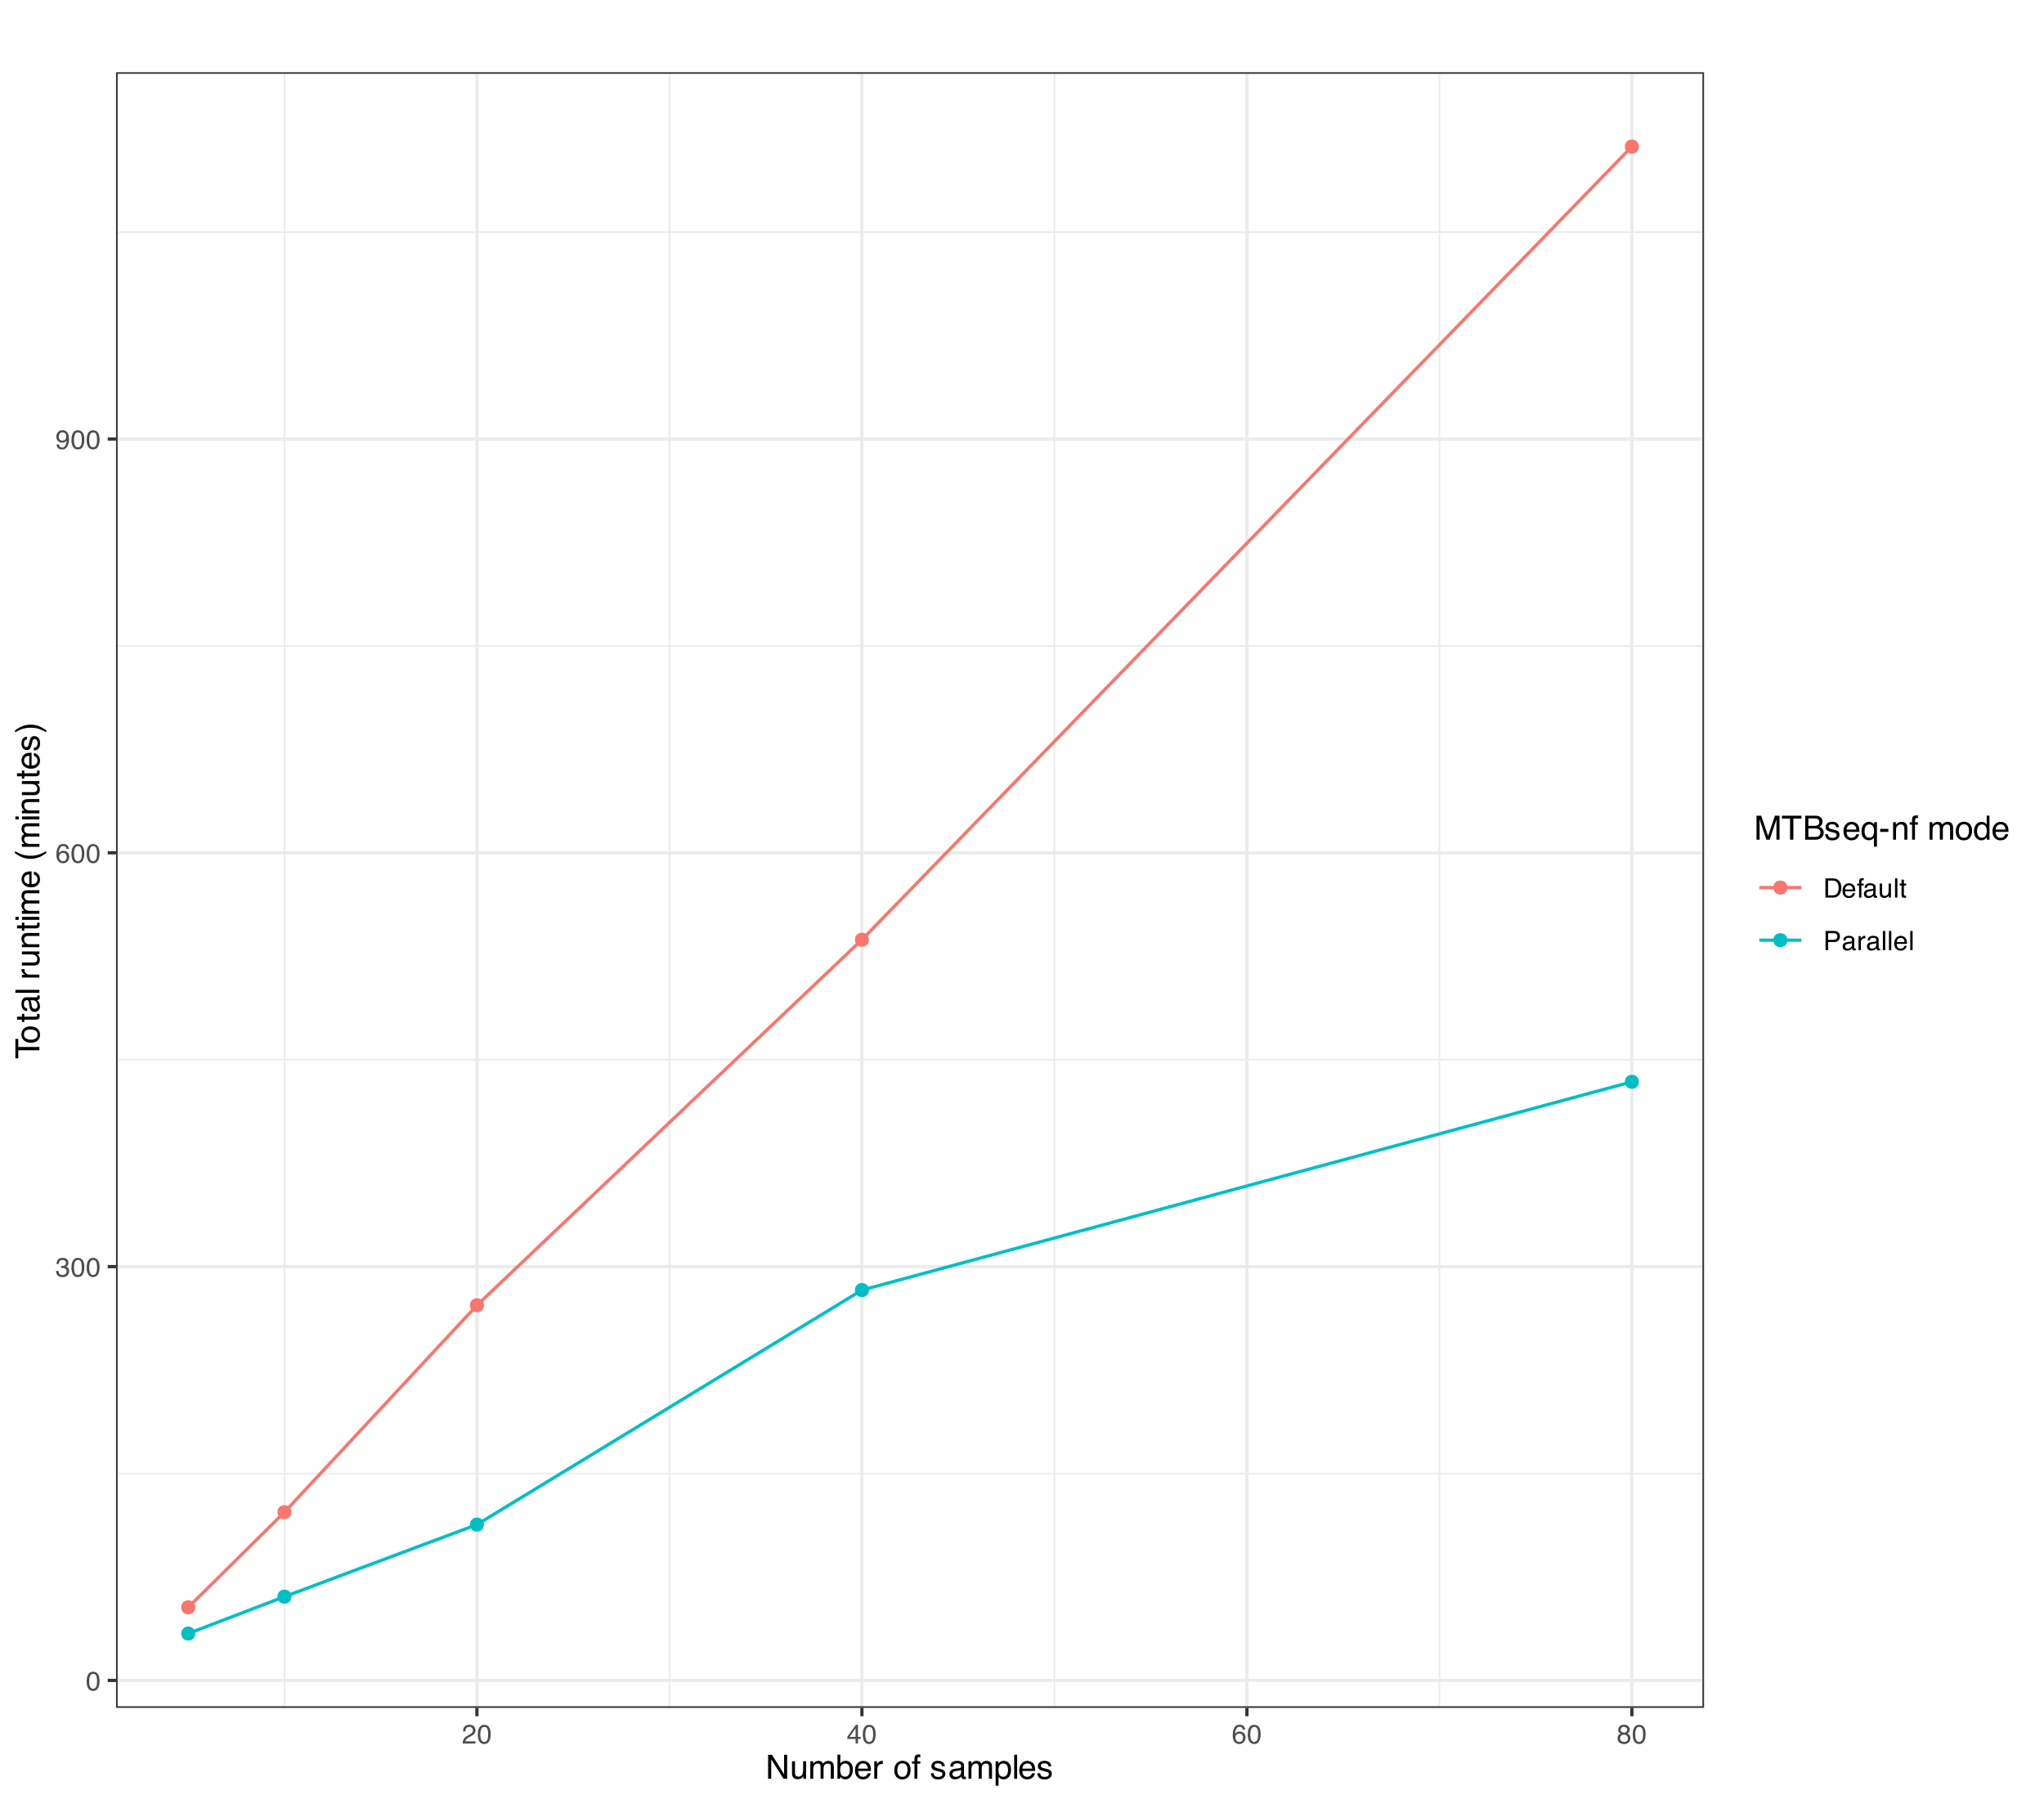 <?xml version="1.0" encoding="UTF-8"?>
<svg xmlns="http://www.w3.org/2000/svg" xmlns:xlink="http://www.w3.org/1999/xlink" width="672" height="593" viewBox="0 0 672 593">
<defs>
<g>
<g id="glyph-0-0">
<path d="M 2.379 -6.152 C 3.176 -6.152 3.754 -5.824 4.109 -5.168 C 4.383 -4.66 4.52 -3.969 4.52 -3.086 C 4.52 -2.25 4.395 -1.559 4.145 -1.008 C 3.785 -0.223 3.195 0.168 2.375 0.168 C 1.637 0.168 1.086 -0.152 0.727 -0.793 C 0.426 -1.328 0.273 -2.051 0.273 -2.953 C 0.273 -3.652 0.363 -4.25 0.547 -4.754 C 0.883 -5.688 1.496 -6.152 2.379 -6.152 Z M 2.371 -0.535 C 2.773 -0.535 3.094 -0.715 3.328 -1.07 C 3.566 -1.426 3.688 -2.086 3.688 -3.055 C 3.688 -3.754 3.602 -4.328 3.43 -4.781 C 3.258 -5.23 2.922 -5.457 2.426 -5.457 C 1.973 -5.457 1.641 -5.242 1.43 -4.816 C 1.219 -4.387 1.113 -3.754 1.113 -2.922 C 1.113 -2.293 1.18 -1.789 1.316 -1.41 C 1.523 -0.828 1.875 -0.535 2.371 -0.535 Z M 2.371 -0.535 "/>
</g>
<g id="glyph-0-1">
<path d="M 2.285 0.168 C 1.559 0.168 1.031 -0.031 0.703 -0.434 C 0.375 -0.832 0.211 -1.316 0.211 -1.891 L 1.02 -1.891 C 1.055 -1.492 1.129 -1.203 1.242 -1.023 C 1.441 -0.699 1.805 -0.535 2.328 -0.535 C 2.734 -0.535 3.062 -0.645 3.309 -0.863 C 3.555 -1.082 3.68 -1.363 3.68 -1.707 C 3.68 -2.129 3.547 -2.426 3.289 -2.594 C 3.031 -2.766 2.668 -2.848 2.207 -2.848 C 2.156 -2.848 2.105 -2.848 2.051 -2.848 C 2 -2.844 1.945 -2.844 1.891 -2.84 L 1.891 -3.523 C 1.973 -3.516 2.039 -3.508 2.094 -3.508 C 2.148 -3.504 2.207 -3.5 2.27 -3.5 C 2.559 -3.5 2.797 -3.547 2.98 -3.641 C 3.309 -3.801 3.473 -4.086 3.473 -4.5 C 3.473 -4.805 3.363 -5.043 3.145 -5.207 C 2.926 -5.375 2.676 -5.457 2.383 -5.457 C 1.867 -5.457 1.512 -5.285 1.316 -4.941 C 1.207 -4.754 1.145 -4.484 1.129 -4.133 L 0.363 -4.133 C 0.363 -4.59 0.457 -4.98 0.641 -5.301 C 0.957 -5.875 1.508 -6.16 2.305 -6.16 C 2.93 -6.16 3.414 -6.023 3.758 -5.742 C 4.102 -5.465 4.273 -5.059 4.273 -4.527 C 4.273 -4.148 4.172 -3.844 3.969 -3.609 C 3.844 -3.465 3.68 -3.348 3.48 -3.266 C 3.805 -3.176 4.059 -3.004 4.238 -2.754 C 4.422 -2.5 4.512 -2.188 4.512 -1.82 C 4.512 -1.234 4.316 -0.758 3.93 -0.387 C 3.543 -0.016 2.996 0.168 2.285 0.168 Z M 2.285 0.168 "/>
</g>
<g id="glyph-0-2">
<path d="M 2.574 -6.18 C 3.262 -6.18 3.742 -6 4.012 -5.645 C 4.281 -5.289 4.418 -4.918 4.418 -4.543 L 3.652 -4.543 C 3.605 -4.785 3.535 -4.977 3.434 -5.113 C 3.246 -5.371 2.965 -5.5 2.586 -5.5 C 2.152 -5.5 1.809 -5.301 1.555 -4.902 C 1.301 -4.5 1.16 -3.93 1.129 -3.184 C 1.309 -3.445 1.531 -3.641 1.801 -3.77 C 2.047 -3.883 2.32 -3.941 2.625 -3.941 C 3.141 -3.941 3.59 -3.777 3.973 -3.445 C 4.359 -3.117 4.551 -2.625 4.551 -1.973 C 4.551 -1.414 4.367 -0.918 4.004 -0.488 C 3.641 -0.059 3.121 0.16 2.449 0.16 C 1.875 0.16 1.375 -0.059 0.957 -0.496 C 0.539 -0.934 0.332 -1.668 0.332 -2.703 C 0.332 -3.469 0.426 -4.117 0.609 -4.648 C 0.969 -5.668 1.621 -6.18 2.574 -6.18 Z M 2.52 -0.527 C 2.926 -0.527 3.23 -0.664 3.43 -0.938 C 3.633 -1.211 3.734 -1.535 3.734 -1.906 C 3.734 -2.223 3.645 -2.523 3.465 -2.809 C 3.285 -3.094 2.953 -3.234 2.48 -3.234 C 2.148 -3.234 1.855 -3.125 1.605 -2.906 C 1.355 -2.684 1.23 -2.352 1.23 -1.906 C 1.23 -1.52 1.344 -1.191 1.57 -0.926 C 1.797 -0.66 2.113 -0.527 2.52 -0.527 Z M 2.52 -0.527 "/>
</g>
<g id="glyph-0-3">
<path d="M 1.168 -1.488 C 1.191 -1.059 1.355 -0.766 1.664 -0.602 C 1.82 -0.516 1.996 -0.473 2.195 -0.473 C 2.566 -0.473 2.879 -0.625 3.141 -0.934 C 3.402 -1.242 3.586 -1.867 3.695 -2.809 C 3.523 -2.539 3.312 -2.348 3.059 -2.238 C 2.805 -2.125 2.531 -2.07 2.238 -2.07 C 1.645 -2.07 1.176 -2.254 0.832 -2.625 C 0.488 -2.996 0.312 -3.469 0.312 -4.051 C 0.312 -4.609 0.484 -5.102 0.824 -5.527 C 1.164 -5.949 1.668 -6.16 2.332 -6.16 C 3.23 -6.16 3.848 -5.758 4.188 -4.949 C 4.379 -4.504 4.473 -3.949 4.473 -3.281 C 4.473 -2.527 4.359 -1.863 4.133 -1.281 C 3.758 -0.312 3.121 0.172 2.227 0.172 C 1.625 0.172 1.168 0.016 0.855 -0.301 C 0.543 -0.617 0.387 -1.012 0.387 -1.488 Z M 2.34 -2.75 C 2.648 -2.75 2.93 -2.852 3.184 -3.055 C 3.438 -3.254 3.562 -3.609 3.562 -4.113 C 3.562 -4.566 3.449 -4.902 3.219 -5.125 C 2.992 -5.348 2.703 -5.457 2.352 -5.457 C 1.973 -5.457 1.672 -5.332 1.449 -5.078 C 1.227 -4.824 1.117 -4.484 1.117 -4.059 C 1.117 -3.66 1.215 -3.34 1.41 -3.105 C 1.605 -2.867 1.914 -2.75 2.34 -2.75 Z M 2.34 -2.75 "/>
</g>
<g id="glyph-0-4">
<path d="M 0.273 0 C 0.305 -0.531 0.414 -0.992 0.605 -1.383 C 0.793 -1.777 1.164 -2.133 1.719 -2.453 L 2.543 -2.93 C 2.914 -3.145 3.172 -3.328 3.32 -3.48 C 3.555 -3.719 3.672 -3.992 3.672 -4.297 C 3.672 -4.656 3.566 -4.938 3.352 -5.148 C 3.137 -5.359 2.852 -5.465 2.492 -5.465 C 1.961 -5.465 1.594 -5.266 1.391 -4.863 C 1.281 -4.648 1.223 -4.352 1.211 -3.969 L 0.426 -3.969 C 0.434 -4.504 0.531 -4.941 0.723 -5.281 C 1.059 -5.875 1.648 -6.176 2.496 -6.176 C 3.199 -6.176 3.715 -5.984 4.043 -5.602 C 4.367 -5.223 4.527 -4.797 4.527 -4.332 C 4.527 -3.84 4.355 -3.418 4.008 -3.066 C 3.809 -2.863 3.449 -2.617 2.93 -2.328 L 2.34 -2.004 C 2.059 -1.848 1.84 -1.699 1.68 -1.559 C 1.395 -1.309 1.215 -1.035 1.137 -0.73 L 4.5 -0.73 L 4.5 0 Z M 0.273 0 "/>
</g>
<g id="glyph-0-5">
<path d="M 2.91 -2.18 L 2.91 -4.969 L 0.938 -2.18 Z M 2.922 0 L 2.922 -1.504 L 0.223 -1.504 L 0.223 -2.262 L 3.043 -6.172 L 3.695 -6.172 L 3.695 -2.18 L 4.602 -2.18 L 4.602 -1.504 L 3.695 -1.504 L 3.695 0 Z M 2.922 0 "/>
</g>
<g id="glyph-0-6">
<path d="M 2.395 -3.574 C 2.734 -3.574 3 -3.672 3.191 -3.859 C 3.383 -4.051 3.48 -4.277 3.48 -4.543 C 3.48 -4.77 3.391 -4.98 3.207 -5.172 C 3.023 -5.363 2.742 -5.461 2.367 -5.461 C 1.996 -5.461 1.727 -5.367 1.559 -5.172 C 1.395 -4.98 1.309 -4.758 1.309 -4.5 C 1.309 -4.211 1.418 -3.984 1.633 -3.82 C 1.848 -3.656 2.102 -3.574 2.395 -3.574 Z M 2.441 -0.527 C 2.801 -0.527 3.098 -0.625 3.332 -0.82 C 3.57 -1.012 3.688 -1.301 3.688 -1.684 C 3.688 -2.082 3.566 -2.383 3.32 -2.59 C 3.078 -2.797 2.766 -2.898 2.383 -2.898 C 2.016 -2.898 1.715 -2.797 1.48 -2.586 C 1.246 -2.375 1.129 -2.082 1.129 -1.711 C 1.129 -1.391 1.238 -1.113 1.449 -0.879 C 1.664 -0.645 1.992 -0.527 2.441 -0.527 Z M 1.34 -3.277 C 1.125 -3.371 0.957 -3.477 0.836 -3.602 C 0.609 -3.832 0.5 -4.129 0.5 -4.496 C 0.5 -4.953 0.664 -5.348 0.996 -5.676 C 1.328 -6.004 1.801 -6.172 2.41 -6.172 C 3 -6.172 3.465 -6.016 3.797 -5.703 C 4.133 -5.395 4.301 -5.031 4.301 -4.613 C 4.301 -4.23 4.203 -3.922 4.008 -3.684 C 3.898 -3.547 3.73 -3.414 3.5 -3.285 C 3.758 -3.168 3.957 -3.035 4.102 -2.883 C 4.375 -2.598 4.512 -2.223 4.512 -1.766 C 4.512 -1.223 4.328 -0.766 3.965 -0.391 C 3.602 -0.012 3.09 0.176 2.422 0.176 C 1.824 0.176 1.32 0.012 0.906 -0.312 C 0.492 -0.637 0.285 -1.109 0.285 -1.727 C 0.285 -2.09 0.371 -2.406 0.551 -2.672 C 0.727 -2.938 0.992 -3.137 1.34 -3.277 Z M 1.34 -3.277 "/>
</g>
<g id="glyph-0-7">
<path d="M 3.094 -0.73 C 3.383 -0.73 3.621 -0.762 3.809 -0.82 C 4.141 -0.934 4.41 -1.148 4.625 -1.465 C 4.793 -1.719 4.914 -2.047 4.988 -2.445 C 5.031 -2.684 5.055 -2.902 5.055 -3.105 C 5.055 -3.887 4.898 -4.496 4.586 -4.93 C 4.277 -5.363 3.777 -5.578 3.086 -5.578 L 1.566 -5.578 L 1.566 -0.73 Z M 0.707 -6.312 L 3.266 -6.312 C 4.133 -6.312 4.809 -6.004 5.285 -5.387 C 5.711 -4.832 5.926 -4.121 5.926 -3.254 C 5.926 -2.582 5.801 -1.977 5.547 -1.434 C 5.102 -0.477 4.34 0 3.258 0 L 0.707 0 Z M 0.707 -6.312 "/>
</g>
<g id="glyph-0-8">
<path d="M 2.484 -4.703 C 2.809 -4.703 3.125 -4.629 3.434 -4.477 C 3.738 -4.324 3.973 -4.125 4.133 -3.879 C 4.289 -3.648 4.391 -3.379 4.441 -3.066 C 4.488 -2.855 4.512 -2.52 4.512 -2.055 L 1.137 -2.055 C 1.152 -1.586 1.262 -1.211 1.469 -0.93 C 1.676 -0.648 1.996 -0.508 2.426 -0.508 C 2.832 -0.508 3.152 -0.641 3.395 -0.906 C 3.531 -1.062 3.629 -1.242 3.688 -1.445 L 4.445 -1.445 C 4.426 -1.273 4.359 -1.086 4.246 -0.879 C 4.133 -0.672 4.008 -0.5 3.867 -0.371 C 3.633 -0.141 3.34 0.016 2.996 0.094 C 2.809 0.141 2.598 0.164 2.363 0.164 C 1.789 0.164 1.305 -0.047 0.906 -0.461 C 0.508 -0.879 0.309 -1.461 0.309 -2.211 C 0.309 -2.953 0.512 -3.551 0.91 -4.012 C 1.312 -4.473 1.836 -4.703 2.484 -4.703 Z M 3.715 -2.668 C 3.684 -3.004 3.613 -3.27 3.496 -3.473 C 3.285 -3.844 2.934 -4.031 2.438 -4.031 C 2.082 -4.031 1.781 -3.902 1.543 -3.645 C 1.301 -3.391 1.176 -3.062 1.16 -2.668 Z M 3.715 -2.668 "/>
</g>
<g id="glyph-0-9">
<path d="M 0.762 -5.301 C 0.773 -5.621 0.828 -5.859 0.93 -6.008 C 1.109 -6.27 1.457 -6.402 1.973 -6.402 C 2.02 -6.402 2.07 -6.402 2.121 -6.398 C 2.172 -6.395 2.234 -6.391 2.297 -6.387 L 2.297 -5.68 C 2.219 -5.688 2.16 -5.691 2.125 -5.691 C 2.09 -5.691 2.055 -5.691 2.023 -5.691 C 1.789 -5.691 1.648 -5.633 1.602 -5.512 C 1.555 -5.391 1.535 -5.078 1.535 -4.582 L 2.297 -4.582 L 2.297 -3.969 L 1.523 -3.969 L 1.523 0 L 0.762 0 L 0.762 -3.969 L 0.121 -3.969 L 0.121 -4.582 L 0.762 -4.582 Z M 0.762 -5.301 "/>
</g>
<g id="glyph-0-10">
<path d="M 1.16 -1.223 C 1.16 -1 1.242 -0.824 1.406 -0.695 C 1.57 -0.566 1.762 -0.504 1.984 -0.504 C 2.258 -0.504 2.52 -0.566 2.777 -0.691 C 3.207 -0.902 3.422 -1.242 3.422 -1.719 L 3.422 -2.34 C 3.328 -2.281 3.203 -2.23 3.055 -2.191 C 2.906 -2.152 2.762 -2.121 2.617 -2.105 L 2.148 -2.047 C 1.867 -2.008 1.656 -1.949 1.516 -1.867 C 1.277 -1.734 1.16 -1.52 1.16 -1.223 Z M 3.035 -2.789 C 3.211 -2.812 3.328 -2.887 3.391 -3.012 C 3.426 -3.082 3.441 -3.18 3.441 -3.309 C 3.441 -3.57 3.348 -3.762 3.16 -3.883 C 2.973 -4 2.703 -4.059 2.355 -4.059 C 1.949 -4.059 1.664 -3.953 1.496 -3.734 C 1.402 -3.613 1.34 -3.434 1.309 -3.195 L 0.59 -3.195 C 0.602 -3.762 0.785 -4.16 1.141 -4.379 C 1.496 -4.602 1.906 -4.715 2.371 -4.715 C 2.914 -4.715 3.352 -4.609 3.691 -4.402 C 4.027 -4.199 4.195 -3.879 4.195 -3.441 L 4.195 -0.789 C 4.195 -0.711 4.211 -0.645 4.242 -0.598 C 4.277 -0.547 4.344 -0.523 4.453 -0.523 C 4.488 -0.523 4.523 -0.527 4.566 -0.531 C 4.609 -0.535 4.656 -0.543 4.703 -0.551 L 4.703 0.02 C 4.586 0.055 4.492 0.078 4.43 0.086 C 4.367 0.094 4.281 0.098 4.172 0.098 C 3.906 0.098 3.711 0.004 3.594 -0.184 C 3.531 -0.285 3.484 -0.426 3.457 -0.609 C 3.301 -0.402 3.074 -0.227 2.781 -0.074 C 2.484 0.078 2.16 0.156 1.805 0.156 C 1.379 0.156 1.027 0.023 0.758 -0.234 C 0.488 -0.492 0.352 -0.816 0.352 -1.207 C 0.352 -1.633 0.484 -1.965 0.75 -2.199 C 1.02 -2.434 1.367 -2.578 1.801 -2.633 Z M 3.035 -2.789 "/>
</g>
<g id="glyph-0-11">
<path d="M 1.34 -4.602 L 1.34 -1.547 C 1.34 -1.312 1.379 -1.121 1.453 -0.973 C 1.59 -0.695 1.848 -0.559 2.223 -0.559 C 2.762 -0.559 3.125 -0.801 3.32 -1.281 C 3.426 -1.539 3.48 -1.891 3.48 -2.34 L 3.48 -4.602 L 4.254 -4.602 L 4.254 0 L 3.523 0 L 3.531 -0.68 C 3.43 -0.504 3.309 -0.355 3.156 -0.234 C 2.863 0.004 2.504 0.125 2.082 0.125 C 1.426 0.125 0.98 -0.094 0.742 -0.531 C 0.613 -0.766 0.551 -1.082 0.551 -1.473 L 0.551 -4.602 Z M 1.34 -4.602 "/>
</g>
<g id="glyph-0-12">
<path d="M 0.59 -6.312 L 1.363 -6.312 L 1.363 0 L 0.59 0 Z M 0.59 -6.312 "/>
</g>
<g id="glyph-0-13">
<path d="M 0.723 -5.887 L 1.504 -5.887 L 1.504 -4.602 L 2.238 -4.602 L 2.238 -3.969 L 1.504 -3.969 L 1.504 -0.965 C 1.504 -0.805 1.559 -0.699 1.668 -0.645 C 1.727 -0.613 1.828 -0.598 1.969 -0.598 C 2.004 -0.598 2.047 -0.598 2.09 -0.598 C 2.133 -0.602 2.18 -0.605 2.238 -0.609 L 2.238 0 C 2.148 0.027 2.059 0.043 1.961 0.055 C 1.867 0.066 1.762 0.074 1.648 0.074 C 1.289 0.074 1.043 -0.02 0.914 -0.203 C 0.785 -0.387 0.723 -0.629 0.723 -0.922 L 0.723 -3.969 L 0.098 -3.969 L 0.098 -4.602 L 0.723 -4.602 Z M 0.723 -5.887 "/>
</g>
<g id="glyph-0-14">
<path d="M 0.75 -6.312 L 3.594 -6.312 C 4.152 -6.312 4.605 -6.152 4.949 -5.836 C 5.293 -5.52 5.465 -5.074 5.465 -4.504 C 5.465 -4.012 5.312 -3.582 5.004 -3.215 C 4.699 -2.852 4.227 -2.668 3.594 -2.668 L 1.605 -2.668 L 1.605 0 L 0.75 0 Z M 4.602 -4.5 C 4.602 -4.965 4.43 -5.277 4.086 -5.445 C 3.898 -5.535 3.637 -5.578 3.309 -5.578 L 1.605 -5.578 L 1.605 -3.391 L 3.309 -3.391 C 3.691 -3.391 4.004 -3.473 4.242 -3.637 C 4.48 -3.801 4.602 -4.086 4.602 -4.5 Z M 4.602 -4.5 "/>
</g>
<g id="glyph-0-15">
<path d="M 0.59 -4.602 L 1.324 -4.602 L 1.324 -3.809 C 1.383 -3.961 1.531 -4.148 1.766 -4.371 C 2 -4.594 2.273 -4.703 2.578 -4.703 C 2.594 -4.703 2.617 -4.703 2.652 -4.699 C 2.688 -4.699 2.746 -4.691 2.828 -4.684 L 2.828 -3.867 C 2.781 -3.875 2.738 -3.883 2.699 -3.883 C 2.66 -3.887 2.621 -3.887 2.574 -3.887 C 2.184 -3.887 1.887 -3.762 1.676 -3.512 C 1.465 -3.262 1.363 -2.973 1.363 -2.648 L 1.363 0 L 0.59 0 Z M 0.59 -4.602 "/>
</g>
<g id="glyph-1-0">
<path d="M 0.836 -7.891 L 2.102 -7.891 L 6.086 -1.5 L 6.086 -7.891 L 7.102 -7.891 L 7.102 0 L 5.902 0 L 1.859 -6.387 L 1.859 0 L 0.836 0 Z M 0.836 -7.891 "/>
</g>
<g id="glyph-1-1">
<path d="M 1.676 -5.754 L 1.676 -1.934 C 1.676 -1.641 1.723 -1.398 1.816 -1.215 C 1.988 -0.871 2.309 -0.699 2.777 -0.699 C 3.449 -0.699 3.91 -1 4.152 -1.602 C 4.285 -1.922 4.352 -2.363 4.352 -2.926 L 4.352 -5.754 L 5.316 -5.754 L 5.316 0 L 4.406 0 L 4.414 -0.848 C 4.289 -0.629 4.133 -0.445 3.949 -0.297 C 3.578 0.004 3.133 0.156 2.605 0.156 C 1.785 0.156 1.227 -0.117 0.93 -0.664 C 0.77 -0.961 0.688 -1.352 0.688 -1.844 L 0.688 -5.754 Z M 1.676 -5.754 "/>
</g>
<g id="glyph-1-2">
<path d="M 0.711 -5.754 L 1.664 -5.754 L 1.664 -4.938 C 1.895 -5.219 2.102 -5.426 2.289 -5.555 C 2.605 -5.773 2.969 -5.883 3.375 -5.883 C 3.832 -5.883 4.199 -5.77 4.48 -5.543 C 4.637 -5.414 4.781 -5.223 4.91 -4.973 C 5.125 -5.281 5.375 -5.512 5.668 -5.66 C 5.957 -5.809 6.281 -5.883 6.645 -5.883 C 7.418 -5.883 7.945 -5.602 8.223 -5.043 C 8.375 -4.742 8.449 -4.34 8.449 -3.828 L 8.449 0 L 7.445 0 L 7.445 -3.996 C 7.445 -4.379 7.348 -4.641 7.156 -4.785 C 6.965 -4.93 6.73 -5 6.457 -5 C 6.078 -5 5.75 -4.875 5.477 -4.617 C 5.203 -4.363 5.066 -3.941 5.066 -3.348 L 5.066 0 L 4.082 0 L 4.082 -3.754 C 4.082 -4.145 4.035 -4.43 3.941 -4.609 C 3.797 -4.879 3.523 -5.012 3.121 -5.012 C 2.754 -5.012 2.422 -4.871 2.125 -4.586 C 1.824 -4.305 1.676 -3.793 1.676 -3.051 L 1.676 0 L 0.711 0 Z M 0.711 -5.754 "/>
</g>
<g id="glyph-1-3">
<path d="M 0.633 -7.918 L 1.574 -7.918 L 1.574 -5.055 C 1.785 -5.328 2.039 -5.539 2.332 -5.684 C 2.625 -5.828 2.945 -5.902 3.289 -5.902 C 4.004 -5.902 4.586 -5.656 5.031 -5.164 C 5.477 -4.672 5.699 -3.945 5.699 -2.984 C 5.699 -2.078 5.477 -1.32 5.039 -0.719 C 4.598 -0.117 3.988 0.184 3.207 0.184 C 2.77 0.184 2.402 0.078 2.102 -0.133 C 1.922 -0.258 1.73 -0.461 1.523 -0.734 L 1.523 0 L 0.633 0 Z M 3.148 -0.672 C 3.672 -0.672 4.062 -0.879 4.32 -1.293 C 4.582 -1.711 4.711 -2.258 4.711 -2.938 C 4.711 -3.543 4.582 -4.043 4.32 -4.441 C 4.062 -4.84 3.68 -5.039 3.176 -5.039 C 2.734 -5.039 2.348 -4.875 2.016 -4.551 C 1.684 -4.223 1.52 -3.688 1.52 -2.938 C 1.52 -2.398 1.59 -1.957 1.723 -1.621 C 1.977 -0.988 2.453 -0.672 3.148 -0.672 Z M 3.148 -0.672 "/>
</g>
<g id="glyph-1-4">
<path d="M 3.105 -5.883 C 3.512 -5.883 3.91 -5.785 4.293 -5.594 C 4.676 -5.402 4.965 -5.156 5.168 -4.852 C 5.359 -4.562 5.488 -4.223 5.555 -3.836 C 5.609 -3.57 5.641 -3.148 5.641 -2.566 L 1.422 -2.566 C 1.441 -1.984 1.578 -1.516 1.836 -1.164 C 2.094 -0.812 2.492 -0.633 3.035 -0.633 C 3.539 -0.633 3.941 -0.801 4.242 -1.133 C 4.414 -1.328 4.535 -1.551 4.609 -1.805 L 5.559 -1.805 C 5.535 -1.594 5.449 -1.359 5.309 -1.098 C 5.168 -0.84 5.008 -0.625 4.836 -0.461 C 4.539 -0.176 4.176 0.02 3.742 0.117 C 3.512 0.176 3.246 0.203 2.953 0.203 C 2.238 0.203 1.633 -0.055 1.133 -0.578 C 0.637 -1.098 0.387 -1.828 0.387 -2.766 C 0.387 -3.691 0.637 -4.441 1.141 -5.016 C 1.641 -5.594 2.297 -5.883 3.105 -5.883 Z M 4.645 -3.336 C 4.605 -3.754 4.516 -4.09 4.371 -4.34 C 4.105 -4.805 3.664 -5.039 3.047 -5.039 C 2.602 -5.039 2.23 -4.879 1.93 -4.559 C 1.629 -4.238 1.469 -3.828 1.449 -3.336 Z M 4.645 -3.336 "/>
</g>
<g id="glyph-1-5">
<path d="M 0.734 -5.754 L 1.656 -5.754 L 1.656 -4.758 C 1.73 -4.953 1.914 -5.188 2.207 -5.465 C 2.5 -5.742 2.84 -5.883 3.223 -5.883 C 3.242 -5.883 3.27 -5.879 3.312 -5.875 C 3.355 -5.871 3.43 -5.867 3.535 -5.855 L 3.535 -4.836 C 3.477 -4.844 3.426 -4.852 3.375 -4.855 C 3.328 -4.859 3.273 -4.859 3.219 -4.859 C 2.73 -4.859 2.355 -4.703 2.094 -4.391 C 1.832 -4.078 1.703 -3.719 1.703 -3.309 L 1.703 0 L 0.734 0 Z M 0.734 -5.754 "/>
</g>
<g id="glyph-1-6">
<rect x="0" y="0" width="0" height="0" mask="url(#mask-0)"/>
</g>
<g id="glyph-1-7">
<path d="M 2.992 -0.625 C 3.633 -0.625 4.07 -0.867 4.309 -1.352 C 4.547 -1.836 4.668 -2.375 4.668 -2.969 C 4.668 -3.508 4.582 -3.945 4.41 -4.281 C 4.137 -4.812 3.668 -5.074 3.004 -5.074 C 2.414 -5.074 1.98 -4.852 1.715 -4.398 C 1.445 -3.949 1.312 -3.402 1.312 -2.766 C 1.312 -2.152 1.445 -1.645 1.715 -1.234 C 1.984 -0.828 2.406 -0.625 2.992 -0.625 Z M 3.031 -5.918 C 3.77 -5.918 4.398 -5.672 4.91 -5.18 C 5.422 -4.684 5.676 -3.957 5.676 -2.996 C 5.676 -2.07 5.453 -1.305 5 -0.699 C 4.551 -0.094 3.848 0.211 2.898 0.211 C 2.109 0.211 1.48 -0.059 1.016 -0.594 C 0.551 -1.129 0.316 -1.848 0.316 -2.75 C 0.316 -3.719 0.562 -4.488 1.055 -5.059 C 1.543 -5.633 2.203 -5.918 3.031 -5.918 Z M 3.031 -5.918 "/>
</g>
<g id="glyph-1-8">
<path d="M 0.949 -6.629 C 0.965 -7.031 1.035 -7.324 1.16 -7.508 C 1.387 -7.836 1.82 -8.004 2.465 -8.004 C 2.527 -8.004 2.59 -8 2.652 -7.996 C 2.719 -7.992 2.793 -7.988 2.875 -7.98 L 2.875 -7.102 C 2.773 -7.109 2.699 -7.113 2.656 -7.113 C 2.609 -7.117 2.57 -7.117 2.531 -7.117 C 2.238 -7.117 2.062 -7.039 2.004 -6.887 C 1.945 -6.734 1.918 -6.348 1.918 -5.727 L 2.875 -5.727 L 2.875 -4.961 L 1.906 -4.961 L 1.906 0 L 0.949 0 L 0.949 -4.961 L 0.148 -4.961 L 0.148 -5.727 L 0.949 -5.727 Z M 0.949 -6.629 "/>
</g>
<g id="glyph-1-9">
<path d="M 1.285 -1.805 C 1.312 -1.484 1.395 -1.234 1.523 -1.062 C 1.77 -0.75 2.191 -0.598 2.793 -0.598 C 3.152 -0.598 3.465 -0.676 3.738 -0.828 C 4.012 -0.984 4.148 -1.227 4.148 -1.551 C 4.148 -1.797 4.039 -1.988 3.82 -2.117 C 3.68 -2.195 3.402 -2.285 2.992 -2.391 L 2.223 -2.582 C 1.734 -2.703 1.371 -2.84 1.141 -2.992 C 0.723 -3.254 0.516 -3.613 0.516 -4.078 C 0.516 -4.621 0.711 -5.062 1.105 -5.398 C 1.496 -5.734 2.023 -5.902 2.688 -5.902 C 3.555 -5.902 4.176 -5.648 4.559 -5.141 C 4.801 -4.816 4.918 -4.469 4.91 -4.098 L 3.996 -4.098 C 3.977 -4.316 3.902 -4.516 3.766 -4.695 C 3.543 -4.949 3.156 -5.074 2.609 -5.074 C 2.246 -5.074 1.969 -5.008 1.781 -4.867 C 1.594 -4.727 1.5 -4.543 1.5 -4.312 C 1.5 -4.062 1.621 -3.863 1.867 -3.711 C 2.012 -3.621 2.223 -3.543 2.504 -3.477 L 3.141 -3.32 C 3.836 -3.152 4.301 -2.988 4.539 -2.832 C 4.914 -2.586 5.102 -2.195 5.102 -1.664 C 5.102 -1.152 4.91 -0.711 4.52 -0.34 C 4.133 0.035 3.539 0.219 2.746 0.219 C 1.891 0.219 1.281 0.027 0.926 -0.363 C 0.57 -0.75 0.379 -1.23 0.355 -1.805 Z M 1.285 -1.805 "/>
</g>
<g id="glyph-1-10">
<path d="M 1.449 -1.531 C 1.449 -1.25 1.551 -1.031 1.758 -0.871 C 1.961 -0.711 2.203 -0.629 2.48 -0.629 C 2.82 -0.629 3.152 -0.707 3.469 -0.863 C 4.008 -1.125 4.273 -1.555 4.273 -2.148 L 4.273 -2.926 C 4.156 -2.852 4.004 -2.789 3.82 -2.738 C 3.633 -2.688 3.449 -2.652 3.27 -2.633 L 2.688 -2.555 C 2.336 -2.508 2.07 -2.438 1.895 -2.336 C 1.598 -2.168 1.449 -1.898 1.449 -1.531 Z M 3.793 -3.484 C 4.016 -3.516 4.164 -3.609 4.238 -3.766 C 4.281 -3.852 4.301 -3.977 4.301 -4.137 C 4.301 -4.465 4.184 -4.703 3.949 -4.852 C 3.715 -5 3.379 -5.074 2.945 -5.074 C 2.438 -5.074 2.082 -4.941 1.867 -4.668 C 1.75 -4.516 1.676 -4.293 1.637 -3.996 L 0.734 -3.996 C 0.754 -4.703 0.984 -5.199 1.426 -5.477 C 1.867 -5.754 2.383 -5.891 2.965 -5.891 C 3.641 -5.891 4.191 -5.762 4.613 -5.504 C 5.031 -5.246 5.242 -4.848 5.242 -4.301 L 5.242 -0.988 C 5.242 -0.887 5.262 -0.809 5.305 -0.746 C 5.344 -0.688 5.434 -0.656 5.562 -0.656 C 5.605 -0.656 5.656 -0.656 5.711 -0.664 C 5.766 -0.668 5.82 -0.676 5.883 -0.688 L 5.883 0.027 C 5.73 0.07 5.617 0.098 5.539 0.109 C 5.461 0.117 5.352 0.125 5.215 0.125 C 4.883 0.125 4.641 0.004 4.492 -0.23 C 4.414 -0.355 4.355 -0.535 4.324 -0.762 C 4.125 -0.504 3.844 -0.281 3.477 -0.09 C 3.105 0.098 2.699 0.195 2.258 0.195 C 1.723 0.195 1.285 0.031 0.949 -0.293 C 0.609 -0.617 0.441 -1.023 0.441 -1.508 C 0.441 -2.043 0.605 -2.457 0.941 -2.75 C 1.273 -3.043 1.711 -3.223 2.25 -3.293 Z M 3.793 -3.484 "/>
</g>
<g id="glyph-1-11">
<path d="M 3.137 -0.648 C 3.586 -0.648 3.965 -0.84 4.262 -1.215 C 4.562 -1.594 4.711 -2.16 4.711 -2.91 C 4.711 -3.367 4.645 -3.762 4.512 -4.094 C 4.262 -4.727 3.805 -5.043 3.137 -5.043 C 2.469 -5.043 2.008 -4.707 1.762 -4.039 C 1.629 -3.68 1.562 -3.227 1.562 -2.676 C 1.562 -2.23 1.629 -1.852 1.762 -1.543 C 2.012 -0.949 2.469 -0.648 3.137 -0.648 Z M 0.633 -5.727 L 1.574 -5.727 L 1.574 -4.961 C 1.766 -5.223 1.977 -5.426 2.207 -5.57 C 2.531 -5.785 2.918 -5.891 3.355 -5.891 C 4.008 -5.891 4.562 -5.641 5.016 -5.145 C 5.473 -4.645 5.699 -3.93 5.699 -3.004 C 5.699 -1.75 5.371 -0.855 4.715 -0.316 C 4.301 0.023 3.816 0.195 3.266 0.195 C 2.832 0.195 2.469 0.098 2.176 -0.09 C 2.004 -0.199 1.812 -0.383 1.602 -0.645 L 1.602 2.293 L 0.633 2.293 Z M 0.633 -5.727 "/>
</g>
<g id="glyph-1-12">
<path d="M 0.734 -7.891 L 1.703 -7.891 L 1.703 0 L 0.734 0 Z M 0.734 -7.891 "/>
</g>
<g id="glyph-1-13">
<path d="M 0.812 -7.891 L 2.344 -7.891 L 4.609 -1.219 L 6.859 -7.891 L 8.375 -7.891 L 8.375 0 L 7.359 0 L 7.359 -4.656 C 7.359 -4.816 7.363 -5.086 7.367 -5.457 C 7.375 -5.828 7.379 -6.23 7.379 -6.656 L 5.129 0 L 4.07 0 L 1.805 -6.656 L 1.805 -6.414 C 1.805 -6.219 1.809 -5.926 1.816 -5.531 C 1.828 -5.133 1.832 -4.844 1.832 -4.656 L 1.832 0 L 0.812 0 Z M 0.812 -7.891 "/>
</g>
<g id="glyph-1-14">
<path d="M 6.578 -7.891 L 6.578 -6.949 L 3.922 -6.949 L 3.922 0 L 2.836 0 L 2.836 -6.949 L 0.176 -6.949 L 0.176 -7.891 Z M 6.578 -7.891 "/>
</g>
<g id="glyph-1-15">
<path d="M 3.805 -4.555 C 4.254 -4.555 4.605 -4.617 4.855 -4.742 C 5.25 -4.938 5.445 -5.293 5.445 -5.805 C 5.445 -6.32 5.238 -6.668 4.816 -6.848 C 4.582 -6.949 4.23 -7 3.766 -7 L 1.859 -7 L 1.859 -4.555 Z M 4.164 -0.914 C 4.82 -0.914 5.285 -1.102 5.562 -1.484 C 5.738 -1.723 5.828 -2.012 5.828 -2.352 C 5.828 -2.926 5.57 -3.316 5.059 -3.523 C 4.789 -3.633 4.426 -3.691 3.98 -3.691 L 1.859 -3.691 L 1.859 -0.914 Z M 0.812 -7.891 L 4.199 -7.891 C 5.125 -7.891 5.781 -7.613 6.172 -7.062 C 6.402 -6.738 6.516 -6.359 6.516 -5.934 C 6.516 -5.438 6.375 -5.027 6.09 -4.711 C 5.945 -4.543 5.734 -4.387 5.457 -4.25 C 5.863 -4.094 6.164 -3.922 6.363 -3.727 C 6.719 -3.383 6.898 -2.91 6.898 -2.305 C 6.898 -1.797 6.738 -1.336 6.418 -0.922 C 5.941 -0.309 5.184 0 4.148 0 L 0.812 0 Z M 0.812 -7.891 "/>
</g>
<g id="glyph-1-16">
<path d="M 1.332 -2.797 C 1.332 -2.301 1.402 -1.883 1.543 -1.547 C 1.789 -0.949 2.23 -0.648 2.867 -0.648 C 3.539 -0.648 4.004 -0.965 4.258 -1.594 C 4.398 -1.941 4.469 -2.387 4.469 -2.926 C 4.469 -3.426 4.391 -3.84 4.238 -4.172 C 3.977 -4.742 3.516 -5.027 2.859 -5.027 C 2.438 -5.027 2.078 -4.844 1.781 -4.48 C 1.48 -4.117 1.332 -3.559 1.332 -2.797 Z M 2.762 -5.883 C 3.238 -5.883 3.637 -5.762 3.965 -5.523 C 4.145 -5.395 4.316 -5.203 4.48 -4.953 L 4.48 -5.754 L 5.398 -5.754 L 5.398 2.293 L 4.426 2.293 L 4.426 -0.66 C 4.266 -0.402 4.043 -0.199 3.758 -0.047 C 3.473 0.105 3.117 0.184 2.691 0.184 C 2.078 0.184 1.531 -0.059 1.047 -0.539 C 0.562 -1.016 0.32 -1.746 0.32 -2.727 C 0.32 -3.648 0.547 -4.406 1 -4.996 C 1.453 -5.586 2.039 -5.883 2.762 -5.883 Z M 2.762 -5.883 "/>
</g>
<g id="glyph-1-17">
<path d="M 0.457 -3.562 L 3.152 -3.562 L 3.152 -2.566 L 0.457 -2.566 Z M 0.457 -3.562 "/>
</g>
<g id="glyph-1-18">
<path d="M 0.711 -5.754 L 1.629 -5.754 L 1.629 -4.938 C 1.898 -5.273 2.188 -5.516 2.492 -5.66 C 2.797 -5.809 3.137 -5.883 3.508 -5.883 C 4.324 -5.883 4.875 -5.598 5.16 -5.027 C 5.32 -4.715 5.398 -4.27 5.398 -3.691 L 5.398 0 L 4.414 0 L 4.414 -3.625 C 4.414 -3.977 4.363 -4.258 4.258 -4.473 C 4.086 -4.832 3.777 -5.012 3.324 -5.012 C 3.094 -5.012 2.906 -4.988 2.762 -4.941 C 2.496 -4.863 2.262 -4.703 2.062 -4.469 C 1.902 -4.277 1.797 -4.082 1.75 -3.879 C 1.699 -3.68 1.676 -3.391 1.676 -3.012 L 1.676 0 L 0.711 0 Z M 0.711 -5.754 "/>
</g>
<g id="glyph-1-19">
<path d="M 1.32 -2.809 C 1.32 -2.191 1.453 -1.676 1.715 -1.262 C 1.977 -0.848 2.395 -0.641 2.969 -0.641 C 3.418 -0.641 3.785 -0.832 4.074 -1.215 C 4.363 -1.602 4.508 -2.152 4.508 -2.875 C 4.508 -3.602 4.359 -4.137 4.062 -4.488 C 3.766 -4.836 3.395 -5.012 2.961 -5.012 C 2.473 -5.012 2.078 -4.824 1.773 -4.453 C 1.473 -4.082 1.32 -3.531 1.32 -2.809 Z M 2.777 -5.855 C 3.219 -5.855 3.586 -5.762 3.883 -5.574 C 4.055 -5.469 4.25 -5.281 4.469 -5.012 L 4.469 -7.918 L 5.398 -7.918 L 5.398 0 L 4.527 0 L 4.527 -0.801 C 4.301 -0.445 4.035 -0.191 3.727 -0.031 C 3.418 0.125 3.066 0.203 2.668 0.203 C 2.027 0.203 1.473 -0.066 1.004 -0.605 C 0.535 -1.145 0.301 -1.859 0.301 -2.754 C 0.301 -3.594 0.516 -4.32 0.941 -4.934 C 1.371 -5.547 1.98 -5.855 2.777 -5.855 Z M 2.777 -5.855 "/>
</g>
<g id="glyph-2-0">
<path d="M -7.891 -6.578 L -6.949 -6.578 L -6.949 -3.922 L 0 -3.922 L 0 -2.836 L -6.949 -2.836 L -6.949 -0.176 L -7.891 -0.176 Z M -7.891 -6.578 "/>
</g>
<g id="glyph-2-1">
<path d="M -0.621 -2.992 C -0.621 -3.633 -0.867 -4.07 -1.352 -4.309 C -1.836 -4.547 -2.375 -4.668 -2.969 -4.668 C -3.508 -4.668 -3.945 -4.582 -4.281 -4.41 C -4.812 -4.137 -5.074 -3.668 -5.074 -3.004 C -5.074 -2.414 -4.852 -1.98 -4.398 -1.715 C -3.949 -1.445 -3.402 -1.312 -2.766 -1.312 C -2.152 -1.312 -1.645 -1.445 -1.234 -1.715 C -0.828 -1.984 -0.621 -2.406 -0.621 -2.992 Z M -5.918 -3.031 C -5.918 -3.77 -5.672 -4.398 -5.18 -4.91 C -4.684 -5.422 -3.957 -5.676 -2.996 -5.676 C -2.07 -5.676 -1.305 -5.453 -0.699 -5 C -0.094 -4.551 0.211 -3.848 0.211 -2.898 C 0.211 -2.109 -0.059 -1.48 -0.594 -1.016 C -1.129 -0.551 -1.848 -0.316 -2.75 -0.316 C -3.719 -0.316 -4.488 -0.562 -5.059 -1.055 C -5.633 -1.543 -5.918 -2.203 -5.918 -3.031 Z M -5.918 -3.031 "/>
</g>
<g id="glyph-2-2">
<path d="M -7.359 -0.902 L -7.359 -1.879 L -5.754 -1.879 L -5.754 -2.797 L -4.961 -2.797 L -4.961 -1.879 L -1.207 -1.879 C -1.008 -1.879 -0.875 -1.949 -0.805 -2.086 C -0.766 -2.16 -0.746 -2.285 -0.746 -2.461 C -0.746 -2.508 -0.746 -2.555 -0.75 -2.609 C -0.75 -2.664 -0.754 -2.727 -0.762 -2.797 L 0 -2.797 C 0.031 -2.688 0.055 -2.57 0.07 -2.453 C 0.086 -2.332 0.09 -2.203 0.09 -2.062 C 0.09 -1.609 -0.023 -1.305 -0.254 -1.145 C -0.484 -0.984 -0.785 -0.902 -1.156 -0.902 L -4.961 -0.902 L -4.961 -0.125 L -5.754 -0.125 L -5.754 -0.902 Z M -7.359 -0.902 "/>
</g>
<g id="glyph-2-3">
<path d="M -1.531 -1.449 C -1.25 -1.449 -1.031 -1.551 -0.871 -1.758 C -0.711 -1.961 -0.629 -2.203 -0.629 -2.48 C -0.629 -2.82 -0.707 -3.152 -0.863 -3.469 C -1.125 -4.008 -1.555 -4.273 -2.148 -4.273 L -2.926 -4.273 C -2.852 -4.156 -2.789 -4.004 -2.738 -3.82 C -2.688 -3.633 -2.652 -3.449 -2.633 -3.27 L -2.555 -2.688 C -2.508 -2.336 -2.438 -2.07 -2.336 -1.895 C -2.168 -1.598 -1.898 -1.449 -1.531 -1.449 Z M -3.484 -3.793 C -3.516 -4.016 -3.609 -4.164 -3.766 -4.238 C -3.852 -4.281 -3.977 -4.301 -4.137 -4.301 C -4.465 -4.301 -4.703 -4.184 -4.852 -3.949 C -5 -3.715 -5.074 -3.379 -5.074 -2.945 C -5.074 -2.438 -4.941 -2.082 -4.668 -1.871 C -4.516 -1.75 -4.293 -1.676 -3.996 -1.637 L -3.996 -0.734 C -4.703 -0.754 -5.199 -0.984 -5.477 -1.426 C -5.754 -1.867 -5.891 -2.383 -5.891 -2.965 C -5.891 -3.641 -5.762 -4.191 -5.504 -4.613 C -5.246 -5.031 -4.848 -5.242 -4.301 -5.242 L -0.988 -5.242 C -0.887 -5.242 -0.809 -5.262 -0.746 -5.305 C -0.684 -5.344 -0.656 -5.434 -0.656 -5.562 C -0.656 -5.605 -0.656 -5.656 -0.664 -5.711 C -0.668 -5.766 -0.676 -5.82 -0.688 -5.883 L 0.027 -5.883 C 0.07 -5.73 0.098 -5.617 0.109 -5.539 C 0.117 -5.461 0.125 -5.352 0.125 -5.215 C 0.125 -4.883 0.004 -4.641 -0.23 -4.492 C -0.355 -4.414 -0.535 -4.355 -0.762 -4.324 C -0.504 -4.125 -0.281 -3.844 -0.09 -3.477 C 0.098 -3.105 0.195 -2.699 0.195 -2.258 C 0.195 -1.723 0.031 -1.285 -0.293 -0.949 C -0.617 -0.609 -1.023 -0.441 -1.508 -0.441 C -2.043 -0.441 -2.457 -0.605 -2.75 -0.941 C -3.043 -1.273 -3.223 -1.711 -3.293 -2.25 Z M -3.484 -3.793 "/>
</g>
<g id="glyph-2-4">
<path d="M -7.891 -0.734 L -7.891 -1.703 L 0 -1.703 L 0 -0.734 Z M -7.891 -0.734 "/>
</g>
<g id="glyph-2-5">
<rect x="0" y="0" width="0" height="0" mask="url(#mask-1)"/>
</g>
<g id="glyph-2-6">
<path d="M -5.754 -0.734 L -5.754 -1.656 L -4.758 -1.656 C -4.953 -1.73 -5.188 -1.914 -5.465 -2.207 C -5.742 -2.5 -5.883 -2.84 -5.883 -3.223 C -5.883 -3.242 -5.879 -3.27 -5.875 -3.312 C -5.871 -3.355 -5.867 -3.43 -5.855 -3.535 L -4.836 -3.535 C -4.844 -3.477 -4.852 -3.426 -4.855 -3.375 C -4.859 -3.328 -4.859 -3.273 -4.859 -3.219 C -4.859 -2.73 -4.703 -2.355 -4.391 -2.094 C -4.078 -1.832 -3.719 -1.703 -3.309 -1.703 L 0 -1.703 L 0 -0.734 Z M -5.754 -0.734 "/>
</g>
<g id="glyph-2-7">
<path d="M -5.754 -1.676 L -1.934 -1.676 C -1.641 -1.676 -1.398 -1.723 -1.215 -1.816 C -0.871 -1.988 -0.699 -2.309 -0.699 -2.777 C -0.699 -3.449 -1 -3.91 -1.602 -4.152 C -1.922 -4.285 -2.363 -4.352 -2.926 -4.352 L -5.754 -4.352 L -5.754 -5.316 L 0 -5.316 L 0 -4.406 L -0.848 -4.414 C -0.629 -4.289 -0.445 -4.133 -0.297 -3.949 C 0.004 -3.578 0.156 -3.133 0.156 -2.605 C 0.156 -1.785 -0.117 -1.227 -0.664 -0.93 C -0.961 -0.77 -1.352 -0.688 -1.844 -0.688 L -5.754 -0.688 Z M -5.754 -1.676 "/>
</g>
<g id="glyph-2-8">
<path d="M -5.754 -0.711 L -5.754 -1.629 L -4.938 -1.629 C -5.273 -1.898 -5.516 -2.188 -5.66 -2.492 C -5.809 -2.797 -5.883 -3.137 -5.883 -3.508 C -5.883 -4.324 -5.598 -4.875 -5.027 -5.16 C -4.715 -5.32 -4.27 -5.398 -3.691 -5.398 L 0 -5.398 L 0 -4.414 L -3.625 -4.414 C -3.977 -4.414 -4.258 -4.363 -4.473 -4.258 C -4.832 -4.086 -5.012 -3.777 -5.012 -3.324 C -5.012 -3.094 -4.988 -2.906 -4.941 -2.762 C -4.863 -2.496 -4.703 -2.262 -4.469 -2.062 C -4.277 -1.902 -4.082 -1.797 -3.879 -1.75 C -3.68 -1.699 -3.391 -1.676 -3.012 -1.676 L 0 -1.676 L 0 -0.711 Z M -5.754 -0.711 "/>
</g>
<g id="glyph-2-9">
<path d="M -5.727 -0.711 L -5.727 -1.691 L 0 -1.691 L 0 -0.711 Z M -7.891 -0.711 L -7.891 -1.691 L -6.793 -1.691 L -6.793 -0.711 Z M -7.891 -0.711 "/>
</g>
<g id="glyph-2-10">
<path d="M -5.754 -0.711 L -5.754 -1.664 L -4.938 -1.664 C -5.219 -1.895 -5.426 -2.102 -5.555 -2.289 C -5.773 -2.605 -5.883 -2.969 -5.883 -3.375 C -5.883 -3.832 -5.77 -4.199 -5.543 -4.48 C -5.414 -4.637 -5.223 -4.781 -4.973 -4.91 C -5.281 -5.125 -5.512 -5.375 -5.66 -5.668 C -5.809 -5.957 -5.883 -6.281 -5.883 -6.645 C -5.883 -7.418 -5.602 -7.945 -5.043 -8.223 C -4.742 -8.375 -4.34 -8.449 -3.828 -8.449 L 0 -8.449 L 0 -7.445 L -3.996 -7.445 C -4.379 -7.445 -4.641 -7.348 -4.785 -7.156 C -4.93 -6.965 -5 -6.73 -5 -6.457 C -5 -6.078 -4.875 -5.75 -4.617 -5.477 C -4.363 -5.203 -3.941 -5.066 -3.348 -5.066 L 0 -5.066 L 0 -4.082 L -3.754 -4.082 C -4.145 -4.082 -4.43 -4.035 -4.609 -3.941 C -4.879 -3.797 -5.012 -3.523 -5.012 -3.121 C -5.012 -2.754 -4.871 -2.422 -4.586 -2.125 C -4.305 -1.824 -3.793 -1.676 -3.051 -1.676 L 0 -1.676 L 0 -0.711 Z M -5.754 -0.711 "/>
</g>
<g id="glyph-2-11">
<path d="M -5.883 -3.105 C -5.883 -3.512 -5.785 -3.91 -5.594 -4.293 C -5.402 -4.676 -5.156 -4.965 -4.852 -5.168 C -4.562 -5.359 -4.223 -5.488 -3.836 -5.555 C -3.57 -5.609 -3.148 -5.641 -2.566 -5.641 L -2.566 -1.422 C -1.984 -1.441 -1.516 -1.578 -1.164 -1.836 C -0.812 -2.094 -0.633 -2.492 -0.633 -3.035 C -0.633 -3.539 -0.801 -3.941 -1.133 -4.242 C -1.328 -4.414 -1.551 -4.535 -1.805 -4.609 L -1.805 -5.559 C -1.594 -5.535 -1.359 -5.449 -1.098 -5.309 C -0.84 -5.168 -0.625 -5.008 -0.461 -4.836 C -0.176 -4.539 0.02 -4.176 0.117 -3.742 C 0.176 -3.512 0.203 -3.246 0.203 -2.953 C 0.203 -2.238 -0.055 -1.633 -0.578 -1.133 C -1.098 -0.637 -1.828 -0.387 -2.766 -0.387 C -3.691 -0.387 -4.441 -0.637 -5.016 -1.141 C -5.594 -1.641 -5.883 -2.297 -5.883 -3.105 Z M -3.336 -4.645 C -3.754 -4.605 -4.09 -4.516 -4.34 -4.371 C -4.805 -4.105 -5.039 -3.664 -5.039 -3.047 C -5.039 -2.602 -4.879 -2.23 -4.559 -1.93 C -4.238 -1.629 -3.828 -1.469 -3.336 -1.449 Z M -3.336 -4.645 "/>
</g>
<g id="glyph-2-12">
<path d="M -8.02 -3.254 C -6.926 -2.691 -6.125 -2.328 -5.609 -2.16 C -4.824 -1.906 -3.918 -1.777 -2.891 -1.777 C -1.852 -1.777 -0.902 -1.922 -0.043 -2.211 C 0.488 -2.391 1.25 -2.746 2.246 -3.27 L 2.246 -2.621 C 1.43 -2.098 0.906 -1.773 0.684 -1.648 C 0.457 -1.523 0.152 -1.387 -0.234 -1.242 C -0.766 -1.039 -1.332 -0.902 -1.934 -0.82 C -2.246 -0.781 -2.543 -0.762 -2.824 -0.762 C -3.883 -0.762 -4.828 -0.93 -5.656 -1.262 C -6.184 -1.473 -6.969 -1.914 -8.02 -2.582 Z M -8.02 -3.254 "/>
</g>
<g id="glyph-2-13">
<path d="M -1.805 -1.285 C -1.484 -1.312 -1.234 -1.395 -1.062 -1.523 C -0.75 -1.77 -0.598 -2.191 -0.598 -2.793 C -0.598 -3.152 -0.676 -3.465 -0.828 -3.738 C -0.984 -4.012 -1.227 -4.148 -1.551 -4.148 C -1.797 -4.148 -1.988 -4.039 -2.117 -3.82 C -2.195 -3.68 -2.285 -3.402 -2.391 -2.992 L -2.582 -2.223 C -2.703 -1.734 -2.84 -1.371 -2.992 -1.141 C -3.254 -0.723 -3.613 -0.516 -4.078 -0.516 C -4.621 -0.516 -5.062 -0.711 -5.398 -1.105 C -5.734 -1.496 -5.902 -2.023 -5.902 -2.688 C -5.902 -3.555 -5.648 -4.176 -5.141 -4.559 C -4.816 -4.801 -4.469 -4.918 -4.098 -4.91 L -4.098 -3.996 C -4.316 -3.977 -4.516 -3.902 -4.695 -3.766 C -4.949 -3.543 -5.074 -3.16 -5.074 -2.609 C -5.074 -2.246 -5.008 -1.969 -4.867 -1.781 C -4.727 -1.594 -4.543 -1.5 -4.312 -1.5 C -4.062 -1.5 -3.863 -1.621 -3.711 -1.871 C -3.621 -2.012 -3.543 -2.223 -3.477 -2.504 L -3.32 -3.141 C -3.152 -3.836 -2.988 -4.301 -2.832 -4.539 C -2.582 -4.914 -2.195 -5.102 -1.664 -5.102 C -1.152 -5.102 -0.711 -4.91 -0.34 -4.52 C 0.035 -4.133 0.219 -3.539 0.219 -2.746 C 0.219 -1.891 0.027 -1.281 -0.363 -0.926 C -0.75 -0.57 -1.23 -0.379 -1.805 -0.355 Z M -1.805 -1.285 "/>
</g>
<g id="glyph-2-14">
<path d="M 2.246 -0.383 C 1.137 -0.953 0.324 -1.316 -0.184 -1.484 C -0.953 -1.734 -1.855 -1.859 -2.891 -1.859 C -3.926 -1.859 -4.871 -1.715 -5.73 -1.422 C -6.262 -1.242 -7.023 -0.891 -8.02 -0.367 L -8.02 -1.016 C -7.137 -1.566 -6.594 -1.902 -6.391 -2.016 C -6.184 -2.133 -5.898 -2.258 -5.539 -2.395 C -5.09 -2.566 -4.648 -2.691 -4.211 -2.762 C -3.773 -2.836 -3.352 -2.875 -2.949 -2.875 C -1.891 -2.875 -0.945 -2.707 -0.113 -2.367 C 0.422 -2.156 1.207 -1.719 2.246 -1.051 Z M 2.246 -0.383 "/>
</g>
</g>
<clipPath id="clip-0">
<path clip-rule="nonzero" d="M 38.148 23.738 L 560.238 23.738 L 560.238 561.383 L 38.148 561.383 Z M 38.148 23.738 "/>
</clipPath>
<clipPath id="clip-1">
<path clip-rule="nonzero" d="M 38.148 484 L 560.238 484 L 560.238 485 L 38.148 485 Z M 38.148 484 "/>
</clipPath>
<clipPath id="clip-2">
<path clip-rule="nonzero" d="M 38.148 348 L 560.238 348 L 560.238 349 L 38.148 349 Z M 38.148 348 "/>
</clipPath>
<clipPath id="clip-3">
<path clip-rule="nonzero" d="M 38.148 212 L 560.238 212 L 560.238 213 L 38.148 213 Z M 38.148 212 "/>
</clipPath>
<clipPath id="clip-4">
<path clip-rule="nonzero" d="M 38.148 76 L 560.238 76 L 560.238 77 L 38.148 77 Z M 38.148 76 "/>
</clipPath>
<clipPath id="clip-5">
<path clip-rule="nonzero" d="M 93 23.738 L 94 23.738 L 94 561.383 L 93 561.383 Z M 93 23.738 "/>
</clipPath>
<clipPath id="clip-6">
<path clip-rule="nonzero" d="M 219 23.738 L 221 23.738 L 221 561.383 L 219 561.383 Z M 219 23.738 "/>
</clipPath>
<clipPath id="clip-7">
<path clip-rule="nonzero" d="M 346 23.738 L 347 23.738 L 347 561.383 L 346 561.383 Z M 346 23.738 "/>
</clipPath>
<clipPath id="clip-8">
<path clip-rule="nonzero" d="M 472 23.738 L 474 23.738 L 474 561.383 L 472 561.383 Z M 472 23.738 "/>
</clipPath>
<clipPath id="clip-9">
<path clip-rule="nonzero" d="M 38.148 551 L 560.238 551 L 560.238 553 L 38.148 553 Z M 38.148 551 "/>
</clipPath>
<clipPath id="clip-10">
<path clip-rule="nonzero" d="M 38.148 415 L 560.238 415 L 560.238 417 L 38.148 417 Z M 38.148 415 "/>
</clipPath>
<clipPath id="clip-11">
<path clip-rule="nonzero" d="M 38.148 279 L 560.238 279 L 560.238 281 L 38.148 281 Z M 38.148 279 "/>
</clipPath>
<clipPath id="clip-12">
<path clip-rule="nonzero" d="M 38.148 143 L 560.238 143 L 560.238 145 L 38.148 145 Z M 38.148 143 "/>
</clipPath>
<clipPath id="clip-13">
<path clip-rule="nonzero" d="M 156 23.738 L 158 23.738 L 158 561.383 L 156 561.383 Z M 156 23.738 "/>
</clipPath>
<clipPath id="clip-14">
<path clip-rule="nonzero" d="M 282 23.738 L 284 23.738 L 284 561.383 L 282 561.383 Z M 282 23.738 "/>
</clipPath>
<clipPath id="clip-15">
<path clip-rule="nonzero" d="M 409 23.738 L 411 23.738 L 411 561.383 L 409 561.383 Z M 409 23.738 "/>
</clipPath>
<clipPath id="clip-16">
<path clip-rule="nonzero" d="M 535 23.738 L 538 23.738 L 538 561.383 L 535 561.383 Z M 535 23.738 "/>
</clipPath>
<clipPath id="clip-17">
<path clip-rule="nonzero" d="M 38.148 23.738 L 560.238 23.738 L 560.238 561.383 L 38.148 561.383 Z M 38.148 23.738 "/>
</clipPath>
<image id="source-18" x="0" y="0" width="0" height="0"/>
<mask id="mask-0">
<use xlink:href="#source-18"/>
</mask>
<image id="source-30" x="0" y="0" width="0" height="0"/>
<mask id="mask-1">
<use xlink:href="#source-30"/>
</mask>
</defs>
<rect x="-67.2" y="-59.3" width="806.4" height="711.6" fill="rgb(100%, 100%, 100%)" fill-opacity="1"/>
<rect x="-67.2" y="-59.3" width="806.4" height="711.6" fill="rgb(100%, 100%, 100%)" fill-opacity="1"/>
<path fill="none" stroke-width="1.067" stroke-linecap="round" stroke-linejoin="round" stroke="rgb(100%, 100%, 100%)" stroke-opacity="1" stroke-miterlimit="10" d="M 0 593 L 672 593 L 672 0 L 0 0 Z M 0 593 "/>
<g clip-path="url(#clip-0)">
<path fill-rule="nonzero" fill="rgb(100%, 100%, 100%)" fill-opacity="1" d="M 38.148 561.383 L 560.238 561.383 L 560.238 23.738 L 38.148 23.738 Z M 38.148 561.383 "/>
</g>
<g clip-path="url(#clip-1)">
<path fill="none" stroke-width="0.533" stroke-linecap="butt" stroke-linejoin="round" stroke="rgb(92.157%, 92.157%, 92.157%)" stroke-opacity="1" stroke-miterlimit="10" d="M 38.148 484.352 L 560.238 484.352 "/>
</g>
<g clip-path="url(#clip-2)">
<path fill="none" stroke-width="0.533" stroke-linecap="butt" stroke-linejoin="round" stroke="rgb(92.157%, 92.157%, 92.157%)" stroke-opacity="1" stroke-miterlimit="10" d="M 38.148 348.328 L 560.238 348.328 "/>
</g>
<g clip-path="url(#clip-3)">
<path fill="none" stroke-width="0.533" stroke-linecap="butt" stroke-linejoin="round" stroke="rgb(92.157%, 92.157%, 92.157%)" stroke-opacity="1" stroke-miterlimit="10" d="M 38.148 212.309 L 560.238 212.309 "/>
</g>
<g clip-path="url(#clip-4)">
<path fill="none" stroke-width="0.533" stroke-linecap="butt" stroke-linejoin="round" stroke="rgb(92.157%, 92.157%, 92.157%)" stroke-opacity="1" stroke-miterlimit="10" d="M 38.148 76.285 L 560.238 76.285 "/>
</g>
<g clip-path="url(#clip-5)">
<path fill="none" stroke-width="0.533" stroke-linecap="butt" stroke-linejoin="round" stroke="rgb(92.157%, 92.157%, 92.157%)" stroke-opacity="1" stroke-miterlimit="10" d="M 93.52 561.383 L 93.52 23.738 "/>
</g>
<g clip-path="url(#clip-6)">
<path fill="none" stroke-width="0.533" stroke-linecap="butt" stroke-linejoin="round" stroke="rgb(92.157%, 92.157%, 92.157%)" stroke-opacity="1" stroke-miterlimit="10" d="M 220.09 561.383 L 220.09 23.738 "/>
</g>
<g clip-path="url(#clip-7)">
<path fill="none" stroke-width="0.533" stroke-linecap="butt" stroke-linejoin="round" stroke="rgb(92.157%, 92.157%, 92.157%)" stroke-opacity="1" stroke-miterlimit="10" d="M 346.656 561.383 L 346.656 23.738 "/>
</g>
<g clip-path="url(#clip-8)">
<path fill="none" stroke-width="0.533" stroke-linecap="butt" stroke-linejoin="round" stroke="rgb(92.157%, 92.157%, 92.157%)" stroke-opacity="1" stroke-miterlimit="10" d="M 473.223 561.383 L 473.223 23.738 "/>
</g>
<g clip-path="url(#clip-9)">
<path fill="none" stroke-width="1.067" stroke-linecap="butt" stroke-linejoin="round" stroke="rgb(92.157%, 92.157%, 92.157%)" stroke-opacity="1" stroke-miterlimit="10" d="M 38.148 552.359 L 560.238 552.359 "/>
</g>
<g clip-path="url(#clip-10)">
<path fill="none" stroke-width="1.067" stroke-linecap="butt" stroke-linejoin="round" stroke="rgb(92.157%, 92.157%, 92.157%)" stroke-opacity="1" stroke-miterlimit="10" d="M 38.148 416.34 L 560.238 416.34 "/>
</g>
<g clip-path="url(#clip-11)">
<path fill="none" stroke-width="1.067" stroke-linecap="butt" stroke-linejoin="round" stroke="rgb(92.157%, 92.157%, 92.157%)" stroke-opacity="1" stroke-miterlimit="10" d="M 38.148 280.316 L 560.238 280.316 "/>
</g>
<g clip-path="url(#clip-12)">
<path fill="none" stroke-width="1.067" stroke-linecap="butt" stroke-linejoin="round" stroke="rgb(92.157%, 92.157%, 92.157%)" stroke-opacity="1" stroke-miterlimit="10" d="M 38.148 144.297 L 560.238 144.297 "/>
</g>
<g clip-path="url(#clip-13)">
<path fill="none" stroke-width="1.067" stroke-linecap="butt" stroke-linejoin="round" stroke="rgb(92.157%, 92.157%, 92.157%)" stroke-opacity="1" stroke-miterlimit="10" d="M 156.805 561.383 L 156.805 23.738 "/>
</g>
<g clip-path="url(#clip-14)">
<path fill="none" stroke-width="1.067" stroke-linecap="butt" stroke-linejoin="round" stroke="rgb(92.157%, 92.157%, 92.157%)" stroke-opacity="1" stroke-miterlimit="10" d="M 283.371 561.383 L 283.371 23.738 "/>
</g>
<g clip-path="url(#clip-15)">
<path fill="none" stroke-width="1.067" stroke-linecap="butt" stroke-linejoin="round" stroke="rgb(92.157%, 92.157%, 92.157%)" stroke-opacity="1" stroke-miterlimit="10" d="M 409.941 561.383 L 409.941 23.738 "/>
</g>
<g clip-path="url(#clip-16)">
<path fill="none" stroke-width="1.067" stroke-linecap="butt" stroke-linejoin="round" stroke="rgb(92.157%, 92.157%, 92.157%)" stroke-opacity="1" stroke-miterlimit="10" d="M 536.508 561.383 L 536.508 23.738 "/>
</g>
<path fill="none" stroke-width="1.067" stroke-linecap="butt" stroke-linejoin="round" stroke="rgb(97.255%, 46.275%, 42.745%)" stroke-opacity="1" stroke-miterlimit="10" d="M 61.879 528.328 L 93.52 497.047 L 156.805 429.035 L 283.371 308.883 L 536.508 48.176 "/>
<path fill="none" stroke-width="1.067" stroke-linecap="butt" stroke-linejoin="round" stroke="rgb(0%, 74.902%, 76.863%)" stroke-opacity="1" stroke-miterlimit="10" d="M 61.879 536.945 L 93.52 524.816 L 156.805 501.125 L 283.371 424.047 L 536.508 355.582 "/>
<path fill-rule="nonzero" fill="rgb(97.255%, 46.275%, 42.745%)" fill-opacity="1" stroke-width="0.709" stroke-linecap="round" stroke-linejoin="round" stroke="rgb(97.255%, 46.275%, 42.745%)" stroke-opacity="1" stroke-miterlimit="10" d="M 63.836 528.328 C 63.836 530.938 59.926 530.938 59.926 528.328 C 59.926 525.723 63.836 525.723 63.836 528.328 "/>
<path fill-rule="nonzero" fill="rgb(0%, 74.902%, 76.863%)" fill-opacity="1" stroke-width="0.709" stroke-linecap="round" stroke-linejoin="round" stroke="rgb(0%, 74.902%, 76.863%)" stroke-opacity="1" stroke-miterlimit="10" d="M 63.836 536.945 C 63.836 539.551 59.926 539.551 59.926 536.945 C 59.926 534.34 63.836 534.34 63.836 536.945 "/>
<path fill-rule="nonzero" fill="rgb(97.255%, 46.275%, 42.745%)" fill-opacity="1" stroke-width="0.709" stroke-linecap="round" stroke-linejoin="round" stroke="rgb(97.255%, 46.275%, 42.745%)" stroke-opacity="1" stroke-miterlimit="10" d="M 95.477 497.047 C 95.477 499.652 91.566 499.652 91.566 497.047 C 91.566 494.438 95.477 494.438 95.477 497.047 "/>
<path fill-rule="nonzero" fill="rgb(0%, 74.902%, 76.863%)" fill-opacity="1" stroke-width="0.709" stroke-linecap="round" stroke-linejoin="round" stroke="rgb(0%, 74.902%, 76.863%)" stroke-opacity="1" stroke-miterlimit="10" d="M 95.477 524.816 C 95.477 527.422 91.566 527.422 91.566 524.816 C 91.566 522.211 95.477 522.211 95.477 524.816 "/>
<path fill-rule="nonzero" fill="rgb(97.255%, 46.275%, 42.745%)" fill-opacity="1" stroke-width="0.709" stroke-linecap="round" stroke-linejoin="round" stroke="rgb(97.255%, 46.275%, 42.745%)" stroke-opacity="1" stroke-miterlimit="10" d="M 158.762 429.035 C 158.762 431.641 154.852 431.641 154.852 429.035 C 154.852 426.43 158.762 426.43 158.762 429.035 "/>
<path fill-rule="nonzero" fill="rgb(0%, 74.902%, 76.863%)" fill-opacity="1" stroke-width="0.709" stroke-linecap="round" stroke-linejoin="round" stroke="rgb(0%, 74.902%, 76.863%)" stroke-opacity="1" stroke-miterlimit="10" d="M 158.762 501.125 C 158.762 503.73 154.852 503.73 154.852 501.125 C 154.852 498.52 158.762 498.52 158.762 501.125 "/>
<path fill-rule="nonzero" fill="rgb(97.255%, 46.275%, 42.745%)" fill-opacity="1" stroke-width="0.709" stroke-linecap="round" stroke-linejoin="round" stroke="rgb(97.255%, 46.275%, 42.745%)" stroke-opacity="1" stroke-miterlimit="10" d="M 285.328 308.883 C 285.328 311.488 281.418 311.488 281.418 308.883 C 281.418 306.277 285.328 306.277 285.328 308.883 "/>
<path fill-rule="nonzero" fill="rgb(0%, 74.902%, 76.863%)" fill-opacity="1" stroke-width="0.709" stroke-linecap="round" stroke-linejoin="round" stroke="rgb(0%, 74.902%, 76.863%)" stroke-opacity="1" stroke-miterlimit="10" d="M 285.328 424.047 C 285.328 426.652 281.418 426.652 281.418 424.047 C 281.418 421.441 285.328 421.441 285.328 424.047 "/>
<path fill-rule="nonzero" fill="rgb(97.255%, 46.275%, 42.745%)" fill-opacity="1" stroke-width="0.709" stroke-linecap="round" stroke-linejoin="round" stroke="rgb(97.255%, 46.275%, 42.745%)" stroke-opacity="1" stroke-miterlimit="10" d="M 538.461 48.176 C 538.461 50.781 534.555 50.781 534.555 48.176 C 534.555 45.57 538.461 45.57 538.461 48.176 "/>
<path fill-rule="nonzero" fill="rgb(0%, 74.902%, 76.863%)" fill-opacity="1" stroke-width="0.709" stroke-linecap="round" stroke-linejoin="round" stroke="rgb(0%, 74.902%, 76.863%)" stroke-opacity="1" stroke-miterlimit="10" d="M 538.461 355.582 C 538.461 358.191 534.555 358.191 534.555 355.582 C 534.555 352.977 538.461 352.977 538.461 355.582 "/>
<g clip-path="url(#clip-17)">
<path fill="none" stroke-width="1.067" stroke-linecap="round" stroke-linejoin="round" stroke="rgb(20%, 20%, 20%)" stroke-opacity="1" stroke-miterlimit="10" d="M 38.148 561.383 L 560.238 561.383 L 560.238 23.738 L 38.148 23.738 Z M 38.148 561.383 "/>
</g>
<g fill="rgb(30.196%, 30.196%, 30.196%)" fill-opacity="1">
<use xlink:href="#glyph-0-0" x="28.215" y="555.636"/>
</g>
<g fill="rgb(30.196%, 30.196%, 30.196%)" fill-opacity="1">
<use xlink:href="#glyph-0-1" x="18.215" y="419.616"/>
<use xlink:href="#glyph-0-0" x="23.215" y="419.616"/>
<use xlink:href="#glyph-0-0" x="28.215" y="419.616"/>
</g>
<g fill="rgb(30.196%, 30.196%, 30.196%)" fill-opacity="1">
<use xlink:href="#glyph-0-2" x="18.215" y="283.593"/>
<use xlink:href="#glyph-0-0" x="23.215" y="283.593"/>
<use xlink:href="#glyph-0-0" x="28.215" y="283.593"/>
</g>
<g fill="rgb(30.196%, 30.196%, 30.196%)" fill-opacity="1">
<use xlink:href="#glyph-0-3" x="18.215" y="147.573"/>
<use xlink:href="#glyph-0-0" x="23.215" y="147.573"/>
<use xlink:href="#glyph-0-0" x="28.215" y="147.573"/>
</g>
<path fill="none" stroke-width="1.067" stroke-linecap="butt" stroke-linejoin="round" stroke="rgb(20%, 20%, 20%)" stroke-opacity="1" stroke-miterlimit="10" d="M 35.41 552.359 L 38.148 552.359 "/>
<path fill="none" stroke-width="1.067" stroke-linecap="butt" stroke-linejoin="round" stroke="rgb(20%, 20%, 20%)" stroke-opacity="1" stroke-miterlimit="10" d="M 35.41 416.34 L 38.148 416.34 "/>
<path fill="none" stroke-width="1.067" stroke-linecap="butt" stroke-linejoin="round" stroke="rgb(20%, 20%, 20%)" stroke-opacity="1" stroke-miterlimit="10" d="M 35.41 280.316 L 38.148 280.316 "/>
<path fill="none" stroke-width="1.067" stroke-linecap="butt" stroke-linejoin="round" stroke="rgb(20%, 20%, 20%)" stroke-opacity="1" stroke-miterlimit="10" d="M 35.41 144.297 L 38.148 144.297 "/>
<path fill="none" stroke-width="1.067" stroke-linecap="butt" stroke-linejoin="round" stroke="rgb(20%, 20%, 20%)" stroke-opacity="1" stroke-miterlimit="10" d="M 156.805 564.121 L 156.805 561.383 "/>
<path fill="none" stroke-width="1.067" stroke-linecap="butt" stroke-linejoin="round" stroke="rgb(20%, 20%, 20%)" stroke-opacity="1" stroke-miterlimit="10" d="M 283.371 564.121 L 283.371 561.383 "/>
<path fill="none" stroke-width="1.067" stroke-linecap="butt" stroke-linejoin="round" stroke="rgb(20%, 20%, 20%)" stroke-opacity="1" stroke-miterlimit="10" d="M 409.941 564.121 L 409.941 561.383 "/>
<path fill="none" stroke-width="1.067" stroke-linecap="butt" stroke-linejoin="round" stroke="rgb(20%, 20%, 20%)" stroke-opacity="1" stroke-miterlimit="10" d="M 536.508 564.121 L 536.508 561.383 "/>
<g fill="rgb(30.196%, 30.196%, 30.196%)" fill-opacity="1">
<use xlink:href="#glyph-0-4" x="151.805" y="573.093"/>
<use xlink:href="#glyph-0-0" x="156.805" y="573.093"/>
</g>
<g fill="rgb(30.196%, 30.196%, 30.196%)" fill-opacity="1">
<use xlink:href="#glyph-0-5" x="278.371" y="573.093"/>
<use xlink:href="#glyph-0-0" x="283.371" y="573.093"/>
</g>
<g fill="rgb(30.196%, 30.196%, 30.196%)" fill-opacity="1">
<use xlink:href="#glyph-0-2" x="404.941" y="573.093"/>
<use xlink:href="#glyph-0-0" x="409.941" y="573.093"/>
</g>
<g fill="rgb(30.196%, 30.196%, 30.196%)" fill-opacity="1">
<use xlink:href="#glyph-0-6" x="531.508" y="573.093"/>
<use xlink:href="#glyph-0-0" x="536.508" y="573.093"/>
</g>
<g fill="rgb(0%, 0%, 0%)" fill-opacity="1">
<use xlink:href="#glyph-1-0" x="251.695" y="584.678"/>
<use xlink:href="#glyph-1-1" x="259.695" y="584.678"/>
<use xlink:href="#glyph-1-2" x="265.695" y="584.678"/>
<use xlink:href="#glyph-1-3" x="274.695" y="584.678"/>
<use xlink:href="#glyph-1-4" x="280.695" y="584.678"/>
<use xlink:href="#glyph-1-5" x="286.695" y="584.678"/>
<use xlink:href="#glyph-1-6" x="290.695" y="584.678"/>
<use xlink:href="#glyph-1-7" x="293.695" y="584.678"/>
<use xlink:href="#glyph-1-8" x="299.695" y="584.678"/>
<use xlink:href="#glyph-1-6" x="302.695" y="584.678"/>
<use xlink:href="#glyph-1-9" x="305.695" y="584.678"/>
<use xlink:href="#glyph-1-10" x="311.695" y="584.678"/>
<use xlink:href="#glyph-1-2" x="317.695" y="584.678"/>
<use xlink:href="#glyph-1-11" x="326.695" y="584.678"/>
<use xlink:href="#glyph-1-12" x="332.695" y="584.678"/>
<use xlink:href="#glyph-1-4" x="334.695" y="584.678"/>
<use xlink:href="#glyph-1-9" x="340.695" y="584.678"/>
</g>
<g fill="rgb(0%, 0%, 0%)" fill-opacity="1">
<use xlink:href="#glyph-2-0" x="12.951" y="348.059"/>
<use xlink:href="#glyph-2-1" x="12.951" y="343.059"/>
<use xlink:href="#glyph-2-2" x="12.951" y="336.059"/>
<use xlink:href="#glyph-2-3" x="12.951" y="333.059"/>
<use xlink:href="#glyph-2-4" x="12.951" y="327.059"/>
<use xlink:href="#glyph-2-5" x="12.951" y="325.059"/>
<use xlink:href="#glyph-2-6" x="12.951" y="322.059"/>
<use xlink:href="#glyph-2-7" x="12.951" y="318.059"/>
<use xlink:href="#glyph-2-8" x="12.951" y="312.059"/>
<use xlink:href="#glyph-2-2" x="12.951" y="306.059"/>
<use xlink:href="#glyph-2-9" x="12.951" y="303.059"/>
<use xlink:href="#glyph-2-10" x="12.951" y="301.059"/>
<use xlink:href="#glyph-2-11" x="12.951" y="292.059"/>
<use xlink:href="#glyph-2-5" x="12.951" y="286.059"/>
<use xlink:href="#glyph-2-12" x="12.951" y="283.059"/>
<use xlink:href="#glyph-2-10" x="12.951" y="279.059"/>
<use xlink:href="#glyph-2-9" x="12.951" y="270.059"/>
<use xlink:href="#glyph-2-8" x="12.951" y="268.059"/>
<use xlink:href="#glyph-2-7" x="12.951" y="262.059"/>
<use xlink:href="#glyph-2-2" x="12.951" y="256.059"/>
<use xlink:href="#glyph-2-11" x="12.951" y="253.059"/>
<use xlink:href="#glyph-2-13" x="12.951" y="247.059"/>
<use xlink:href="#glyph-2-14" x="12.951" y="241.059"/>
</g>
<path fill-rule="nonzero" fill="rgb(100%, 100%, 100%)" fill-opacity="1" d="M 571.199 323.152 L 666.523 323.152 L 666.523 261.965 L 571.199 261.965 Z M 571.199 323.152 "/>
<g fill="rgb(0%, 0%, 0%)" fill-opacity="1">
<use xlink:href="#glyph-1-13" x="576.676" y="276.01"/>
<use xlink:href="#glyph-1-14" x="585.676" y="276.01"/>
<use xlink:href="#glyph-1-15" x="592.676" y="276.01"/>
<use xlink:href="#glyph-1-9" x="599.676" y="276.01"/>
<use xlink:href="#glyph-1-4" x="605.676" y="276.01"/>
<use xlink:href="#glyph-1-16" x="611.676" y="276.01"/>
<use xlink:href="#glyph-1-17" x="617.676" y="276.01"/>
<use xlink:href="#glyph-1-18" x="621.676" y="276.01"/>
<use xlink:href="#glyph-1-8" x="627.676" y="276.01"/>
<use xlink:href="#glyph-1-6" x="630.676" y="276.01"/>
<use xlink:href="#glyph-1-2" x="633.676" y="276.01"/>
<use xlink:href="#glyph-1-7" x="642.676" y="276.01"/>
<use xlink:href="#glyph-1-19" x="648.676" y="276.01"/>
<use xlink:href="#glyph-1-4" x="654.676" y="276.01"/>
</g>
<path fill-rule="nonzero" fill="rgb(100%, 100%, 100%)" fill-opacity="1" d="M 576.676 300.395 L 593.957 300.395 L 593.957 283.113 L 576.676 283.113 Z M 576.676 300.395 "/>
<path fill="none" stroke-width="1.067" stroke-linecap="butt" stroke-linejoin="round" stroke="rgb(97.255%, 46.275%, 42.745%)" stroke-opacity="1" stroke-miterlimit="10" d="M 578.406 291.754 L 592.23 291.754 "/>
<path fill-rule="nonzero" fill="rgb(97.255%, 46.275%, 42.745%)" fill-opacity="1" stroke-width="0.709" stroke-linecap="round" stroke-linejoin="round" stroke="rgb(97.255%, 46.275%, 42.745%)" stroke-opacity="1" stroke-miterlimit="10" d="M 587.273 291.754 C 587.273 294.359 583.363 294.359 583.363 291.754 C 583.363 289.148 587.273 289.148 587.273 291.754 "/>
<path fill-rule="nonzero" fill="rgb(100%, 100%, 100%)" fill-opacity="1" d="M 576.676 317.676 L 593.957 317.676 L 593.957 300.395 L 576.676 300.395 Z M 576.676 317.676 "/>
<path fill="none" stroke-width="1.067" stroke-linecap="butt" stroke-linejoin="round" stroke="rgb(0%, 74.902%, 76.863%)" stroke-opacity="1" stroke-miterlimit="10" d="M 578.406 309.035 L 592.23 309.035 "/>
<path fill-rule="nonzero" fill="rgb(0%, 74.902%, 76.863%)" fill-opacity="1" stroke-width="0.709" stroke-linecap="round" stroke-linejoin="round" stroke="rgb(0%, 74.902%, 76.863%)" stroke-opacity="1" stroke-miterlimit="10" d="M 587.273 309.035 C 587.273 311.641 583.363 311.641 583.363 309.035 C 583.363 306.43 587.273 306.43 587.273 309.035 "/>
<g fill="rgb(0%, 0%, 0%)" fill-opacity="1">
<use xlink:href="#glyph-0-7" x="599.438" y="295.03"/>
<use xlink:href="#glyph-0-8" x="605.438" y="295.03"/>
<use xlink:href="#glyph-0-9" x="610.438" y="295.03"/>
<use xlink:href="#glyph-0-10" x="612.438" y="295.03"/>
<use xlink:href="#glyph-0-11" x="617.438" y="295.03"/>
<use xlink:href="#glyph-0-12" x="622.438" y="295.03"/>
<use xlink:href="#glyph-0-13" x="624.438" y="295.03"/>
</g>
<g fill="rgb(0%, 0%, 0%)" fill-opacity="1">
<use xlink:href="#glyph-0-14" x="599.438" y="312.312"/>
<use xlink:href="#glyph-0-10" x="605.438" y="312.312"/>
<use xlink:href="#glyph-0-15" x="610.438" y="312.312"/>
<use xlink:href="#glyph-0-10" x="613.438" y="312.312"/>
<use xlink:href="#glyph-0-12" x="618.438" y="312.312"/>
<use xlink:href="#glyph-0-12" x="620.438" y="312.312"/>
<use xlink:href="#glyph-0-8" x="622.438" y="312.312"/>
<use xlink:href="#glyph-0-12" x="627.438" y="312.312"/>
</g>
</svg>
